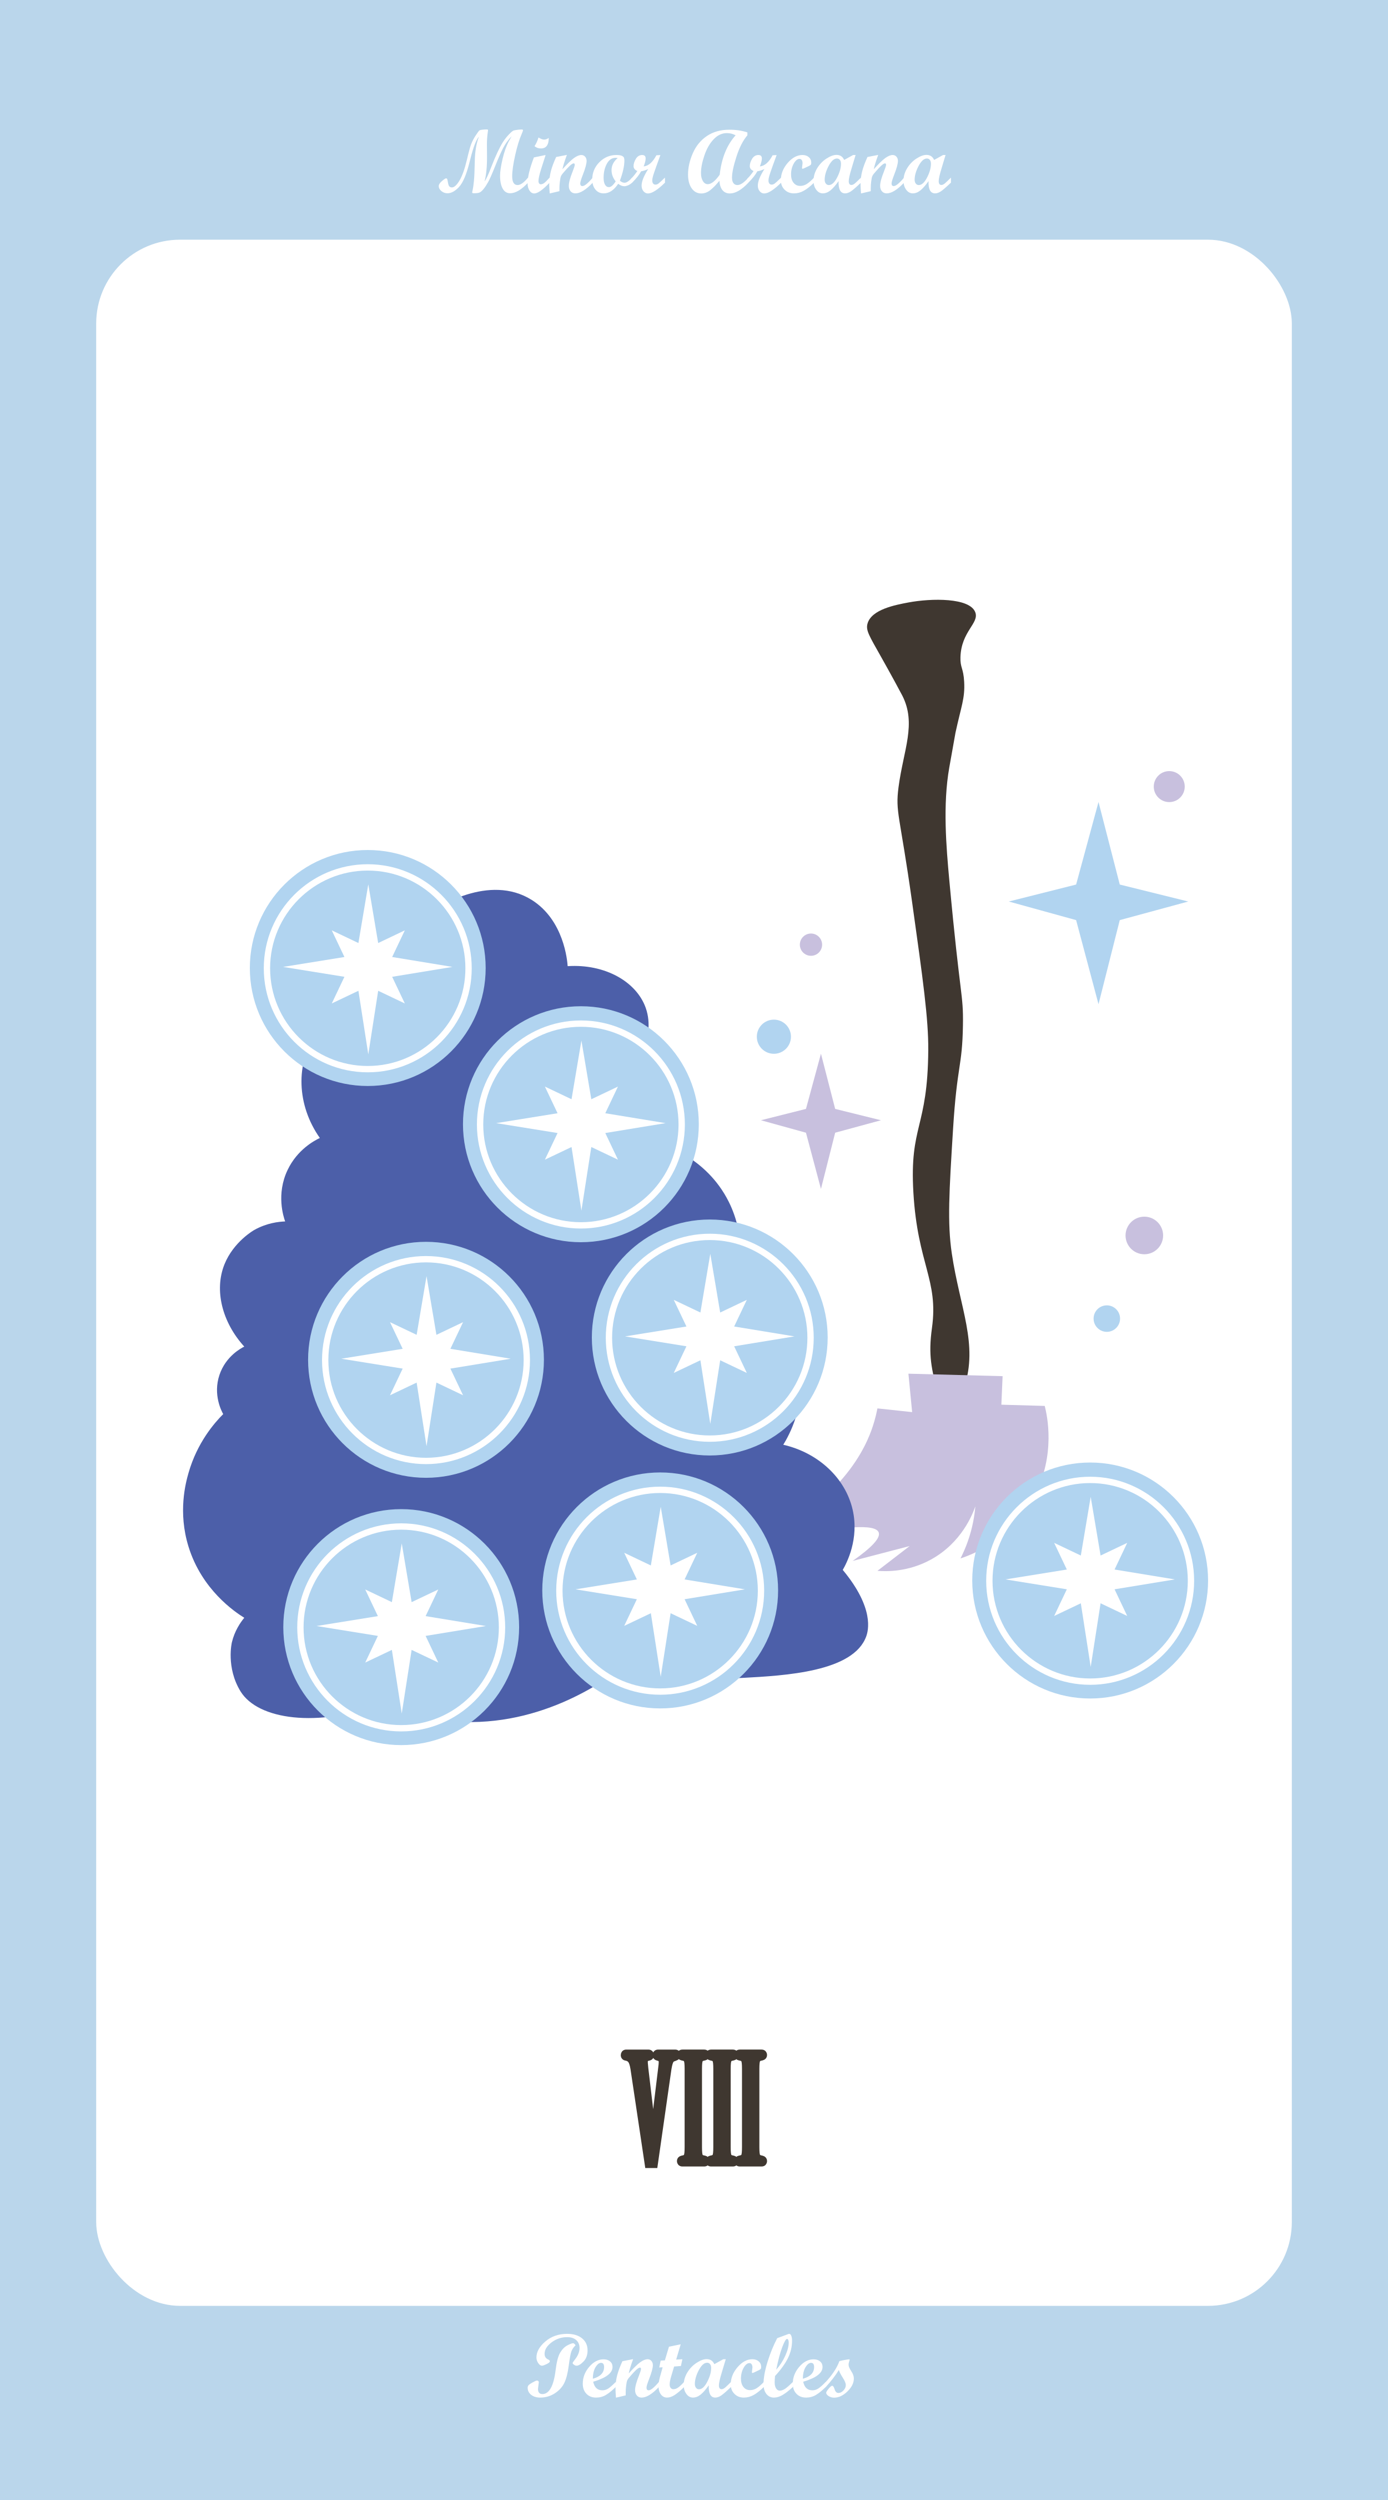 <?xml version="1.0" encoding="UTF-8"?><svg xmlns="http://www.w3.org/2000/svg" viewBox="0 0 1080 1944"><defs><style>.cls-1{fill:#fff;}.cls-2{stroke:#3f3730;stroke-miterlimit:10;stroke-width:5px;}.cls-2,.cls-3{fill:#3f3730;}.cls-4{fill:#4c5fa9;}.cls-5{fill:#bad6eb;}.cls-6{fill:#c8c0de;}.cls-7{fill:#b1d4f0;}</style></defs><g id="_배경_텍스트"><g><rect class="cls-5" width="1080" height="1944"/><rect class="cls-1" x="74.84" y="186.39" width="930.33" height="1606.64" rx="65.21" ry="65.21"/><path class="cls-2" d="M493.08,1608.73c-.56-3.44-1.32-5.72-2.28-6.84-.96-1.12-2.08-1.76-3.36-1.92-1.28-.16-1.92-.8-1.92-1.92,0-.48,.14-.9,.42-1.26,.28-.36,.74-.54,1.38-.54h17.16c.64,0,1.12,.2,1.44,.6,.32,.4,.48,.8,.48,1.2,0,1.04-.64,1.68-1.92,1.92-.88,.16-1.54,.4-1.98,.72-.44,.32-.72,.78-.84,1.38-.12,.6-.14,1.42-.06,2.46,.08,1.04,.2,2.32,.36,3.84l6.24,52.68,6.48-53.28c.24-1.76,.36-3.12,.36-4.08s-.12-1.7-.36-2.22c-.24-.52-.58-.86-1.02-1.02-.44-.16-.94-.32-1.5-.48-1.28-.24-1.92-.88-1.92-1.92,0-.4,.14-.8,.42-1.2,.28-.4,.74-.6,1.38-.6h13.32c.64,0,1.12,.2,1.44,.6,.32,.4,.48,.8,.48,1.2,0,.8-.64,1.44-1.92,1.92-.72,.24-1.36,.48-1.92,.72-.56,.24-1.04,.64-1.44,1.2-.4,.56-.76,1.36-1.08,2.4-.32,1.04-.64,2.52-.96,4.44l-10.68,74.64h-5.04l-11.16-74.64Zm50.64,60.84c0,1.92,.06,3.46,.18,4.62,.12,1.16,.34,2.04,.66,2.64,.32,.6,.78,1.02,1.38,1.26,.6,.24,1.34,.44,2.22,.6,1.04,.24,1.56,.84,1.56,1.8,0,.4-.14,.78-.42,1.14-.28,.36-.74,.54-1.38,.54h-16.92c-.64,0-1.1-.18-1.38-.54-.28-.36-.42-.74-.42-1.14,0-.96,.52-1.56,1.56-1.8,.88-.16,1.62-.36,2.22-.6,.6-.24,1.06-.66,1.38-1.26,.32-.6,.54-1.48,.66-2.64,.12-1.16,.18-2.7,.18-4.62v-60.72c0-1.92-.06-3.46-.18-4.62-.12-1.16-.34-2.04-.66-2.64-.32-.6-.78-1.02-1.38-1.26-.6-.24-1.34-.44-2.22-.6-1.04-.24-1.56-.84-1.56-1.8,0-.4,.14-.78,.42-1.14,.28-.36,.74-.54,1.38-.54h16.92c.64,0,1.1,.18,1.38,.54,.28,.36,.42,.74,.42,1.14,0,.96-.52,1.56-1.56,1.8-.88,.16-1.62,.36-2.22,.6-.6,.24-1.06,.66-1.38,1.26-.32,.6-.54,1.48-.66,2.64-.12,1.16-.18,2.7-.18,4.62v60.72Zm22.32,0c0,1.92,.06,3.46,.18,4.62,.12,1.16,.34,2.04,.66,2.64,.32,.6,.78,1.02,1.38,1.26,.6,.24,1.34,.44,2.22,.6,1.04,.24,1.56,.84,1.56,1.8,0,.4-.14,.78-.42,1.14-.28,.36-.74,.54-1.38,.54h-16.92c-.64,0-1.1-.18-1.38-.54-.28-.36-.42-.74-.42-1.14,0-.96,.52-1.56,1.56-1.8,.88-.16,1.62-.36,2.22-.6,.6-.24,1.06-.66,1.38-1.26,.32-.6,.54-1.48,.66-2.64,.12-1.16,.18-2.7,.18-4.62v-60.72c0-1.92-.06-3.46-.18-4.62-.12-1.16-.34-2.04-.66-2.64-.32-.6-.78-1.02-1.38-1.26-.6-.24-1.34-.44-2.22-.6-1.04-.24-1.56-.84-1.56-1.8,0-.4,.14-.78,.42-1.14,.28-.36,.74-.54,1.38-.54h16.92c.64,0,1.1,.18,1.38,.54,.28,.36,.42,.74,.42,1.14,0,.96-.52,1.56-1.56,1.8-.88,.16-1.62,.36-2.22,.6-.6,.24-1.06,.66-1.38,1.26-.32,.6-.54,1.48-.66,2.64-.12,1.16-.18,2.7-.18,4.62v60.72Zm22.32,0c0,1.92,.06,3.46,.18,4.62,.12,1.16,.34,2.04,.66,2.64,.32,.6,.78,1.02,1.38,1.26,.6,.24,1.34,.44,2.22,.6,1.04,.24,1.56,.84,1.56,1.8,0,.4-.14,.78-.42,1.14-.28,.36-.74,.54-1.38,.54h-16.92c-.64,0-1.1-.18-1.38-.54-.28-.36-.42-.74-.42-1.14,0-.96,.52-1.56,1.56-1.8,.88-.16,1.62-.36,2.22-.6,.6-.24,1.06-.66,1.38-1.26,.32-.6,.54-1.48,.66-2.64,.12-1.16,.18-2.7,.18-4.62v-60.72c0-1.92-.06-3.46-.18-4.62-.12-1.16-.34-2.04-.66-2.64-.32-.6-.78-1.02-1.38-1.26-.6-.24-1.34-.44-2.22-.6-1.04-.24-1.56-.84-1.56-1.8,0-.4,.14-.78,.42-1.14,.28-.36,.74-.54,1.38-.54h16.92c.64,0,1.1,.18,1.38,.54,.28,.36,.42,.74,.42,1.14,0,.96-.52,1.56-1.56,1.8-.88,.16-1.62,.36-2.22,.6-.6,.24-1.06,.66-1.38,1.26-.32,.6-.54,1.48-.66,2.64-.12,1.16-.18,2.7-.18,4.62v60.72Z"/><g><path class="cls-1" d="M410.88,142.03c-5.1,5.49-9.75,8.24-13.95,8.24-2.55,0-4.5-1.23-5.83-3.69-1.33-2.46-2-5.75-2-9.88,0-3.19,.65-7.58,1.96-13.16,1.31-5.58,3-10.28,5.08-14.08l1.98-3.55c-2.71,2.83-4.93,5.92-6.67,9.28-1.73,3.36-3.8,8.06-6.2,14.1-2.4,6.04-4.22,10.15-5.45,12.34s-2.41,3.97-3.54,5.35c-1.13,1.38-2.13,2.27-3.01,2.68-.88,.41-2.41,.62-4.6,.62-.84,0-1.26-.23-1.26-.68,0-.05,.15-.76,.45-2.15,.3-1.39,.61-3.62,.92-6.68,.31-3.06,.54-8.27,.68-15.62s1.21-13.64,3.21-18.88c-2.14,2.44-4.33,8.11-6.57,17.02l-.86,3.35c-2.35,9.27-5.04,15.53-8.08,18.78-3.03,3.25-6.01,4.87-8.93,4.87-1.8,0-3.39-.57-4.76-1.71s-2.05-2.45-2.05-3.93c0-1.14,.82-2.42,2.46-3.83,1.64-1.41,2.68-2.12,3.11-2.12,.5,0,.83,.17,.99,.51,.16,.34,.37,1.28,.62,2.82s.63,2.54,1.15,3.01c.51,.47,1.16,.7,1.94,.7,1.76,0,3.7-1.76,5.83-5.28s4.07-8.96,5.83-16.32l.99-4.14c.8-3.37,1.59-6.06,2.37-8.07,.78-2,1.8-4.01,3.08-6.02,1.85-2.87,2.99-4.4,3.41-4.6,.42-.19,1.21-.35,2.38-.48,1.16-.12,2.32-.19,3.49-.19,.46,0,.68,.26,.68,.79,0,.25-.07,.76-.21,1.54-.45,3.19-.66,6.39-.64,9.6l.07,9.16c.04,7.98-.59,14.41-1.91,19.31,1.21-1.46,2.96-5.22,5.26-11.28,3.33-8.59,6.36-15.04,9.09-19.35,1.3-2.07,2.87-4.06,4.7-5.96,1.83-1.9,3.1-2.92,3.81-3.06,2.42-.46,4.45-.68,6.12-.68,.62,0,.92,.17,.92,.51,0,.48-.38,1.55-1.12,3.21-1.77,4.01-3.43,9.44-4.96,16.27s-2.31,12.28-2.32,16.33c0,4.58,1.4,6.87,4.2,6.87,2.28,0,4.99-1.94,8.13-5.81v3.93Z"/><path class="cls-1" d="M427.66,142.03c-5.33,5.61-9.32,8.41-11.96,8.41-1.46,0-2.69-.75-3.69-2.24-1-1.49-1.5-3.37-1.5-5.62,0-4.85,1.64-11.58,4.92-20.17l8.68-1.81h.41l-3.42,10.7c-1.41,4.42-2.12,7.58-2.12,9.47,0,.75,.17,1.36,.5,1.83,.33,.47,.75,.7,1.25,.7,.89,0,1.78-.32,2.68-.97s2.32-2.06,4.26-4.22v3.93Zm-.68-34.79c0,5.47-2.02,8.2-6.05,8.2-1.96,0-3.63-.59-5.02-1.78,1.32-2,2.35-4.26,3.08-6.77,1.8,1.12,3.25,1.67,4.34,1.67,1.23,0,2.45-.44,3.66-1.33Z"/><path class="cls-1" d="M461.22,142.03c-5.26,5.56-9.78,8.34-13.54,8.34-1.53,0-2.76-.54-3.69-1.61-.93-1.07-1.4-2.51-1.4-4.31,0-2.44,1-6.16,3.01-11.18,1.07-2.69,1.61-4.4,1.61-5.13s-.29-1.09-.85-1.09c-.32,0-.74,.16-1.26,.48-.48,.32-1.04,.76-1.67,1.33-.57,.52-1.21,1.16-1.91,1.91-.62,.64-1.28,1.37-1.98,2.19l-1.91,2.22c-.84,1.03-1.37,2.11-1.57,3.25-.34,1.94-.57,3.71-.68,5.33-.07,1.21-.1,2.84-.1,4.89l-7.55,1.78c-.25-3.08-.38-5.37-.38-6.87,0-3.67,.43-7.14,1.28-10.42,.86-3.28,2.23-6.97,4.12-11.07l8.34-1.61c-1.75,4.72-2.91,8.43-3.45,11.14,3.73-4.17,6.7-7.06,8.89-8.66,2.19-1.61,4.15-2.41,5.85-2.41,1.16,0,2.13,.44,2.9,1.31,.77,.88,1.16,1.97,1.16,3.29,0,2.18-.98,5.78-2.94,10.8-1.34,3.44-2.02,5.68-2.02,6.7,0,1.37,.56,2.06,1.68,2.06,1.67,0,4.36-2.2,8.09-6.6v3.93Z"/><path class="cls-1" d="M491.88,142.03c-1.16,1.03-2.29,1.75-3.38,2.17-1.09,.42-1.96,.63-2.6,.63-1.64,0-3.27-.64-4.89-1.91-3.28,4.97-7.04,7.45-11.28,7.45-2.64,0-4.79-.99-6.43-2.97s-2.46-4.61-2.46-7.9c0-5.2,1.85-9.66,5.54-13.38s8.1-5.59,13.23-5.59c1.94,0,3.35,.21,4.25,.63,.9,.42,1.45,.92,1.66,1.49,.21,.57,.31,1.29,.31,2.15,0,4.26-1.16,9.49-3.49,15.69,1.16,1.07,2.38,1.61,3.66,1.61,1.53,0,3.49-1.33,5.88-4v3.93Zm-11.28-19.11c-.34-.14-.83-.21-1.47-.21-2.96,0-5.28,1.55-6.96,4.65-1.67,3.1-2.51,6.72-2.51,10.87,0,2.3,.36,4.09,1.09,5.37,.73,1.28,1.74,1.91,3.04,1.91,1.62,0,3.37-1.49,5.26-4.48-2.14-2.69-3.21-5.58-3.21-8.68,0-3.65,1.58-6.79,4.75-9.43Z"/><path class="cls-1" d="M517.42,142.03c-5.72,5.61-10.13,8.41-13.23,8.41-1.39,0-2.56-.59-3.52-1.76s-1.44-2.63-1.44-4.36c0-3.21,1.72-7.52,5.16-12.92-1.69,.87-3.53,1.47-5.54,1.81-1.48,2.73-3.81,5.67-6.97,8.82h-.79v-3.08c1.78-1.85,3.38-3.83,4.82-5.95-1.96-.87-2.94-2.15-2.94-3.86s.6-3.63,1.79-5.62c1.2-1.99,2.84-2.99,4.94-2.99,1.78,0,2.67,.91,2.67,2.73,0,1.44-.51,3.49-1.54,6.15,3.78-.41,7.09-3.3,9.91-8.68l3.11-.14-3.18,8.75c-1.32,3.69-2.18,6.2-2.56,7.54-.39,1.33-.58,2.51-.58,3.54,0,.96,.22,1.72,.67,2.29,.44,.57,1.04,.85,1.79,.85,.82,0,1.61-.28,2.36-.84,.75-.56,2.44-2.1,5.06-4.63v3.93Z"/><path class="cls-1" d="M582.32,142.06c-5.24,5.58-10.05,8.37-14.42,8.37-2.42,0-4.33-.85-5.74-2.56-1.41-1.71-2.2-4.15-2.36-7.31-2.76,3.35-5.2,5.83-7.33,7.45s-4.4,2.43-6.82,2.43c-3.1,0-5.59-1.34-7.47-4.02-1.88-2.68-2.82-6.25-2.82-10.72,0-5.33,1.23-10.83,3.69-16.49,2.46-5.66,6.11-10.13,10.94-13.42,4.83-3.28,10.69-4.92,17.57-4.92,5.15,0,9.81,.7,13.98,2.08v2.26c-3.4,3.96-6.24,9.51-8.53,16.65-2.29,7.13-3.44,12.57-3.44,16.3,0,1.82,.37,3.24,1.11,4.24,.74,1,1.77,1.5,3.09,1.5,2.37,0,5.22-1.93,8.54-5.78v3.93Zm-9.95-36.85c-2.1-1.14-4.35-1.71-6.77-1.71-3.81,0-7.24,1.59-10.29,4.77-3.05,3.18-5.46,7.39-7.23,12.63-1.77,5.24-2.65,9.79-2.65,13.64,0,2.58,.5,4.67,1.49,6.27,.99,1.61,2.26,2.41,3.81,2.41,2.69,0,5.78-2.45,9.26-7.35,1.44-12.85,5.56-23.07,12.37-30.66Z"/><path class="cls-1" d="M607.85,142.03c-5.72,5.61-10.13,8.41-13.23,8.41-1.39,0-2.56-.59-3.52-1.76s-1.44-2.63-1.44-4.36c0-3.21,1.72-7.52,5.16-12.92-1.69,.87-3.53,1.47-5.54,1.81-1.48,2.73-3.81,5.67-6.97,8.82h-.79v-3.08c1.78-1.85,3.38-3.83,4.82-5.95-1.96-.87-2.94-2.15-2.94-3.86s.6-3.63,1.79-5.62c1.2-1.99,2.84-2.99,4.94-2.99,1.78,0,2.67,.91,2.67,2.73,0,1.44-.51,3.49-1.54,6.15,3.78-.41,7.09-3.3,9.91-8.68l3.11-.14-3.18,8.75c-1.32,3.69-2.18,6.2-2.56,7.54-.39,1.33-.58,2.51-.58,3.54,0,.96,.22,1.72,.67,2.29,.44,.57,1.04,.85,1.79,.85,.82,0,1.61-.28,2.36-.84,.75-.56,2.44-2.1,5.06-4.63v3.93Z"/><path class="cls-1" d="M633.42,142.03c-2.92,2.87-5.59,4.98-8.02,6.32-2.43,1.34-4.96,2.02-7.6,2.02-2.96,0-5.41-.96-7.33-2.89-1.93-1.93-2.89-4.37-2.89-7.33,0-4.85,1.77-9.34,5.31-13.45,3.54-4.11,7.38-6.17,11.5-6.17,2.03,0,3.68,.56,4.96,1.69,1.28,1.13,1.91,2.59,1.91,4.39,0,.64-.12,1.12-.36,1.44-.24,.32-.69,.64-1.35,.96l-3.96,1.88c-.48,.23-.83,.34-1.06,.34-.32,0-.48-.23-.48-.68,0-.18,.07-.78,.21-1.79,.14-1.01,.21-1.63,.21-1.86,0-1-.21-1.81-.63-2.43s-.99-.92-1.69-.92c-1.66,0-3.18,1.23-4.56,3.69-1.38,2.46-2.07,5.26-2.07,8.41,0,2.71,.65,4.88,1.95,6.49,1.3,1.62,3.03,2.43,5.2,2.43,1.85,0,3.58-.53,5.21-1.59s3.48-2.68,5.55-4.87v3.93Z"/><path class="cls-1" d="M669.92,142.03c-3.65,3.46-6.25,5.72-7.83,6.77s-3.08,1.57-4.51,1.57c-3.6,0-5.3-3.18-5.09-9.54-2.28,3.26-4.38,5.66-6.31,7.21s-3.91,2.32-5.96,2.32-3.71-.94-5.11-2.82c-1.4-1.88-2.1-4.19-2.1-6.92,0-3.42,.94-6.68,2.82-9.78,1.88-3.1,4.29-5.61,7.23-7.52s5.54-2.87,7.79-2.87c2.85,0,4.84,1.31,5.98,3.93l6.99-3.86h1.92l-3.01,10.02c-1.55,5.04-2.33,8.49-2.33,10.36s.69,2.94,2.08,2.94c.89,0,1.87-.47,2.94-1.42,1.07-.95,2.57-2.39,4.51-4.32v3.93Zm-25.02,1.88c2.28,0,4.43-1.94,6.44-5.83,2.02-3.88,3.02-7.47,3.02-10.75,0-1.28-.29-2.27-.85-2.99-.57-.72-1.33-1.08-2.29-1.08-2.28,0-4.44,1.94-6.48,5.81-2.04,3.87-3.06,7.44-3.06,10.7,0,1.23,.3,2.23,.91,2.99,.6,.76,1.37,1.15,2.31,1.15Z"/><path class="cls-1" d="M703.46,142.03c-5.26,5.56-9.78,8.34-13.54,8.34-1.53,0-2.76-.54-3.69-1.61-.93-1.07-1.4-2.51-1.4-4.31,0-2.44,1-6.16,3.01-11.18,1.07-2.69,1.61-4.4,1.61-5.13s-.29-1.09-.85-1.09c-.32,0-.74,.16-1.26,.48-.48,.32-1.04,.76-1.67,1.33-.57,.52-1.21,1.16-1.91,1.91-.62,.64-1.28,1.37-1.98,2.19l-1.91,2.22c-.84,1.03-1.37,2.11-1.57,3.25-.34,1.94-.57,3.71-.68,5.33-.07,1.21-.1,2.84-.1,4.89l-7.55,1.78c-.25-3.08-.38-5.37-.38-6.87,0-3.67,.43-7.14,1.28-10.42,.86-3.28,2.23-6.97,4.12-11.07l8.34-1.61c-1.75,4.72-2.91,8.43-3.45,11.14,3.73-4.17,6.7-7.06,8.89-8.66,2.19-1.61,4.15-2.41,5.85-2.41,1.16,0,2.13,.44,2.9,1.31,.77,.88,1.16,1.97,1.16,3.29,0,2.18-.98,5.78-2.94,10.8-1.34,3.44-2.02,5.68-2.02,6.7,0,1.37,.56,2.06,1.68,2.06,1.67,0,4.36-2.2,8.09-6.6v3.93Z"/><path class="cls-1" d="M739.92,142.03c-3.65,3.46-6.25,5.72-7.83,6.77s-3.08,1.57-4.51,1.57c-3.6,0-5.3-3.18-5.09-9.54-2.28,3.26-4.38,5.66-6.31,7.21s-3.91,2.32-5.96,2.32-3.71-.94-5.11-2.82c-1.4-1.88-2.1-4.19-2.1-6.92,0-3.42,.94-6.68,2.82-9.78,1.88-3.1,4.29-5.61,7.23-7.52s5.54-2.87,7.79-2.87c2.85,0,4.84,1.31,5.98,3.93l6.99-3.86h1.92l-3.01,10.02c-1.55,5.04-2.33,8.49-2.33,10.36s.69,2.94,2.08,2.94c.89,0,1.87-.47,2.94-1.42,1.07-.95,2.57-2.39,4.51-4.32v3.93Zm-25.02,1.88c2.28,0,4.43-1.94,6.44-5.83,2.02-3.88,3.02-7.47,3.02-10.75,0-1.28-.29-2.27-.85-2.99-.57-.72-1.33-1.08-2.29-1.08-2.28,0-4.44,1.94-6.48,5.81-2.04,3.87-3.06,7.44-3.06,10.7,0,1.23,.3,2.23,.91,2.99,.6,.76,1.37,1.15,2.31,1.15Z"/></g><g><path class="cls-1" d="M447.87,1823.7c-1.49,1.35-2.57,2.91-3.25,4.7-.68,1.79-1.37,5.52-2.09,11.18-.72,5.66-1.87,10.12-3.45,13.38s-4.08,5.98-7.49,8.15c-3.41,2.18-7.15,3.26-11.23,3.26-2.89,0-5.25-.72-7.06-2.15s-2.72-3.27-2.72-5.5c0-.84,.26-1.53,.79-2.07,.52-.54,1.59-1.26,3.21-2.17,1.62-.91,2.71-1.37,3.28-1.37,.39,0,.72,.13,.99,.39,.27,.26,.41,.58,.41,.94,0,.23-.11,1.07-.33,2.53-.22,1.46-.32,2.32-.32,2.6,0,2.71,1.14,4.07,3.42,4.07,2.57,0,4.74-1.51,6.49-4.53,1.75-3.02,3.03-7.74,3.81-14.15,.79-6.41,1.98-10.94,3.57-13.59,1.59-2.64,3.46-4.52,5.59-5.62,2.13-1.1,3.61-1.66,4.43-1.66,.57,0,1.22,.54,1.95,1.61Zm-6.43-8.89c4.81,0,8.64,1.17,11.48,3.5,2.85,2.34,4.27,5.45,4.27,9.35,0,3.6-1.05,6.49-3.16,8.66-2.11,2.18-3.93,3.26-5.45,3.26-.57,0-1.21-.25-1.93-.75-.72-.5-1.08-.96-1.08-1.37,0-.23,.54-1.05,1.61-2.46,2.51-3.1,3.76-6.17,3.76-9.23,0-2.57-.87-4.62-2.6-6.14-1.73-1.52-4.08-2.27-7.04-2.27-4.47,0-8.51,1.36-12.13,4.08-3.62,2.72-5.43,5.7-5.43,8.94,0,2.14,.98,3.61,2.94,4.41,.77,.34,1.16,.81,1.16,1.4s-.85,1.33-2.56,2.15-2.91,1.23-3.59,1.23c-1.03,0-1.99-.68-2.91-2.03-.91-1.36-1.37-2.83-1.37-4.43,0-4.28,2.3-8.41,6.9-12.37,4.6-3.96,10.31-5.95,17.12-5.95Z"/><path class="cls-1" d="M479.21,1856.03c-2.89,2.85-5.49,4.95-7.79,6.31-2.3,1.36-4.84,2.03-7.62,2.03-3.1,0-5.6-.99-7.5-2.97s-2.85-4.59-2.85-7.83c0-4.83,1.67-9.2,5.02-13.11,3.35-3.91,7.06-5.86,11.14-5.86,2.12,0,3.82,.55,5.09,1.64,1.28,1.09,1.91,2.53,1.91,4.31,0,4.72-5.01,8.54-15.04,11.48,.91,4.44,3.29,6.67,7.14,6.67,1.5,0,2.94-.4,4.31-1.21,1.37-.81,3.43-2.6,6.19-5.38v3.93Zm-17.91-6.32c5.83-1.64,8.75-4.67,8.75-9.09,0-2.19-.8-3.28-2.39-3.28-1.5,0-2.94,1.15-4.31,3.44s-2.05,5.27-2.05,8.94Z"/><path class="cls-1" d="M512.78,1856.03c-5.26,5.56-9.78,8.34-13.54,8.34-1.53,0-2.76-.54-3.69-1.61-.93-1.07-1.4-2.51-1.4-4.31,0-2.44,1-6.16,3.01-11.18,1.07-2.69,1.61-4.4,1.61-5.13s-.29-1.09-.85-1.09c-.32,0-.74,.16-1.26,.48-.48,.32-1.04,.76-1.67,1.33-.57,.52-1.21,1.16-1.91,1.91-.62,.64-1.28,1.37-1.98,2.19l-1.91,2.22c-.84,1.03-1.37,2.11-1.57,3.25-.34,1.94-.57,3.71-.68,5.33-.07,1.21-.1,2.84-.1,4.89l-7.55,1.78c-.25-3.08-.38-5.37-.38-6.87,0-3.67,.43-7.14,1.28-10.42,.86-3.28,2.23-6.97,4.12-11.07l8.34-1.61c-1.75,4.72-2.91,8.43-3.45,11.14,3.73-4.17,6.7-7.06,8.89-8.66,2.19-1.61,4.15-2.41,5.85-2.41,1.16,0,2.13,.44,2.9,1.31,.77,.88,1.16,1.97,1.16,3.29,0,2.18-.98,5.78-2.94,10.8-1.34,3.44-2.02,5.68-2.02,6.7,0,1.37,.56,2.06,1.68,2.06,1.67,0,4.36-2.2,8.09-6.6v3.93Z"/><path class="cls-1" d="M532.43,1856.03c-2.87,2.85-5.36,4.95-7.45,6.31-2.1,1.36-4.09,2.03-5.98,2.03s-3.55-.83-4.77-2.48c-1.22-1.65-1.83-3.82-1.83-6.51,0-2.37,.58-5.5,1.75-9.39l1.45-5.17-2.62,.14,1.09-5.37,3.25-.14,3.21-10.66,9.13-1.87-3.53,11.89,4.83-.27-1.13,5.26-5.3,.41-2.28,7.66c-.79,2.66-1.19,4.78-1.19,6.35,0,1.07,.27,1.94,.8,2.62s1.23,1.01,2.07,1.01c1.16,0,2.32-.37,3.46-1.11,1.14-.74,2.82-2.28,5.03-4.63v3.93Z"/><path class="cls-1" d="M568.9,1856.03c-3.65,3.46-6.25,5.72-7.83,6.77s-3.08,1.57-4.51,1.57c-3.6,0-5.3-3.18-5.09-9.54-2.28,3.26-4.38,5.66-6.31,7.21s-3.91,2.32-5.96,2.32-3.71-.94-5.11-2.82c-1.4-1.88-2.1-4.19-2.1-6.92,0-3.42,.94-6.68,2.82-9.78,1.88-3.1,4.29-5.61,7.23-7.52s5.54-2.87,7.79-2.87c2.85,0,4.84,1.31,5.98,3.93l6.99-3.86h1.92l-3.01,10.02c-1.55,5.04-2.33,8.49-2.33,10.36s.69,2.94,2.08,2.94c.89,0,1.87-.47,2.94-1.42,1.07-.95,2.57-2.39,4.51-4.32v3.93Zm-25.02,1.88c2.28,0,4.43-1.94,6.44-5.83,2.02-3.88,3.02-7.47,3.02-10.75,0-1.28-.29-2.27-.85-2.99-.57-.72-1.33-1.08-2.29-1.08-2.28,0-4.44,1.94-6.48,5.81-2.04,3.87-3.06,7.44-3.06,10.7,0,1.23,.3,2.23,.91,2.99,.6,.76,1.37,1.15,2.31,1.15Z"/><path class="cls-1" d="M594.43,1856.03c-2.92,2.87-5.59,4.98-8.02,6.32-2.43,1.34-4.96,2.02-7.6,2.02-2.96,0-5.41-.96-7.33-2.89-1.93-1.93-2.89-4.37-2.89-7.33,0-4.85,1.77-9.34,5.31-13.45,3.54-4.11,7.38-6.17,11.5-6.17,2.03,0,3.68,.56,4.96,1.69,1.28,1.13,1.91,2.59,1.91,4.39,0,.64-.12,1.12-.36,1.44-.24,.32-.69,.64-1.35,.96l-3.96,1.88c-.48,.23-.83,.34-1.06,.34-.32,0-.48-.23-.48-.68,0-.18,.07-.78,.21-1.79,.14-1.01,.21-1.63,.21-1.86,0-1-.21-1.81-.63-2.43s-.99-.92-1.69-.92c-1.66,0-3.18,1.23-4.56,3.69-1.38,2.46-2.07,5.26-2.07,8.41,0,2.71,.65,4.88,1.95,6.49,1.3,1.62,3.03,2.43,5.2,2.43,1.85,0,3.58-.53,5.21-1.59s3.48-2.68,5.55-4.87v3.93Z"/><path class="cls-1" d="M617.06,1856.03c-3.1,2.85-5.82,4.95-8.15,6.31s-4.56,2.03-6.68,2.03c-2.44,0-4.4-.95-5.9-2.84-1.49-1.89-2.24-4.43-2.24-7.62,0-4.79,1.04-10.53,3.11-17.23,2.07-6.7,4.59-12.87,7.55-18.53l8.68-3.21c.27-.09,.48-.14,.62-.14,.66,0,1.2,.48,1.62,1.45,.42,.97,.63,2.27,.63,3.91,0,4.65-1.07,9.15-3.21,13.5-2.14,4.35-5.49,9-10.05,13.95-.18,2.37-.27,4-.27,4.89,0,1.98,.36,3.55,1.09,4.72,.73,1.16,1.7,1.74,2.91,1.74s2.54-.44,3.93-1.33c1.39-.89,3.51-2.73,6.36-5.54v3.93Zm-13.09-13.36c2.89-3.22,5.24-6.82,7.04-10.82,1.8-3.99,2.7-7.43,2.7-10.3,0-.84-.13-1.52-.38-2.04-.25-.51-.57-.77-.96-.77-.84,0-2.07,2.1-3.67,6.3-1.61,4.2-3.18,10.07-4.73,17.63Z"/><path class="cls-1" d="M642.62,1856.03c-2.89,2.85-5.49,4.95-7.79,6.31-2.3,1.36-4.84,2.03-7.62,2.03-3.1,0-5.6-.99-7.5-2.97s-2.85-4.59-2.85-7.83c0-4.83,1.67-9.2,5.02-13.11,3.35-3.91,7.06-5.86,11.14-5.86,2.12,0,3.82,.55,5.09,1.64,1.28,1.09,1.91,2.53,1.91,4.31,0,4.72-5.01,8.54-15.04,11.48,.91,4.44,3.29,6.67,7.14,6.67,1.5,0,2.94-.4,4.31-1.21,1.37-.81,3.43-2.6,6.19-5.38v3.93Zm-17.91-6.32c5.83-1.64,8.75-4.67,8.75-9.09,0-2.19-.8-3.28-2.39-3.28-1.5,0-2.94,1.15-4.31,3.44s-2.05,5.27-2.05,8.94Z"/><path class="cls-1" d="M653.15,1836c1.57-.41,3.16-.75,4.75-1.01,1.59-.26,2.55-.39,2.87-.39,.23,0,.34,.09,.34,.27,0,.34-.09,.69-.27,1.06-.37,1.05-.55,2.05-.55,3.01,0,1.18,.69,2.8,2.05,4.85s2.05,3.96,2.05,5.71c0,3.49-1.67,6.85-5.01,10.08-3.34,3.24-6.8,4.85-10.37,4.85-1.55,0-2.96-.41-4.24-1.23-1.28-.82-1.91-1.7-1.91-2.63,0-.55,.63-1.58,1.9-3.11,1.26-1.53,2.17-2.29,2.72-2.29,.73,0,1.38,.93,1.95,2.8,.57,1.87,1.55,2.8,2.94,2.8s2.69-.64,3.91-1.93,1.83-2.67,1.83-4.15c0-1.44-.77-3.35-2.32-5.74s-2.58-4.4-3.08-6.02c-2.64,4.26-5.99,8.62-10.05,13.09h-.79v-3.08c5.58-5.95,9.34-11.6,11.28-16.95Z"/></g></g></g><g id="_반짝이"><polygon class="cls-7" points="854.75 623.63 871.29 687.83 924.57 701.02 871.29 715.48 854.75 780.87 837.32 715.48 784.93 701.02 837.32 687.83 854.75 623.63"/><polygon class="cls-6" points="638.78 819.36 649.85 862.29 685.48 871.11 649.85 880.79 638.78 924.52 627.12 880.79 592.08 871.11 627.12 862.29 638.78 819.36"/><circle class="cls-7" cx="602.16" cy="806.15" r="13.28"/><circle class="cls-6" cx="631.02" cy="734.57" r="8.66"/><circle class="cls-6" cx="909.79" cy="611.66" r="12.05"/><circle class="cls-6" cx="890.4" cy="960.7" r="14.62"/><circle class="cls-7" cx="861.22" cy="1025.34" r="10.3"/></g><g id="_펜타클_8"><path class="cls-3" d="M702.02,540.79c-1.52-2.97-8.52-15.92-16.39-29.89-9.3-16.51-12.11-20.76-10.61-26.03,3.13-10.99,21.59-14.47,31.82-16.39,17.85-3.36,47.86-3.86,52.06,7.71,3.08,8.49-10.91,14.74-11.57,34.71-.28,8.57,2.27,8.16,2.89,19.28,.72,12.89-2.38,19.28-6.75,39.53,0,0-.2,.92-4.82,27-5.17,29.14-2.37,61.98,0,87.74,8.54,92.84,11,87.81,10.61,112.81-.52,32.75-4.57,30.3-7.71,80.99-3,48.34-4.5,72.52-.96,96.41,6.25,42.26,20.77,70.72,9.64,104.13-1.32,3.98-6.89,20.7-12.53,20.25-3.39-.27-5.71-6.68-7.71-14.46-5.21-20.26-7.82-30.39-4.82-52.06,5.18-37.37-11.18-49.35-14.46-105.09-3.11-52.85,11.15-49.69,11.57-110.88,.17-24.29-4.07-54.44-12.53-114.73-9.71-69.17-13.17-69.98-10.61-89.67,3.79-29.02,14.18-49.29,2.89-71.35Z"/><path class="cls-6" d="M709.73,1098.07c-.96-9.96-1.93-19.93-2.89-29.89,24.42,.64,48.85,1.29,73.28,1.93-.32,7.39-.64,14.78-.96,22.18,11.25,.32,22.5,.64,33.75,.96,1.92,7.6,8.54,37.59-7.71,69.42-18.13,35.51-51.32,47.05-57.85,49.17,2.01-3.94,4.01-8.45,5.78-13.5,3.57-10.18,5.14-19.48,5.78-27-1.98,5.72-10.52,28.27-34.71,41.46-17.64,9.62-34.43,9.24-41.46,8.68,8.36-6.43,16.71-12.86,25.07-19.28-14.78,3.86-29.57,7.71-44.35,11.57,15.1-10.6,21.85-17.99,20.25-22.18-2.6-6.77-27.02-5.16-73.28,4.82,12.67-12.98,25.33-25.95,38-38.93,1.04-1.06,1.19-1.21,1.53-1.57,17.7-18.42,24.98-35.29,27.96-43.39,1.49-4.04,3.38-9.94,4.82-17.35,9,.96,18,1.93,27,2.89Z"/><path class="cls-4" d="M441.7,751.32c-.31-4.52-2.98-35.86-27.96-51.53-33.3-20.89-74.12,6.25-79.06,9.54-33.63,22.37-39.53,59.85-40.49,66.79-4.9,.61-31.92,4.45-48.21,27.67-16.11,22.96-15.17,55.51,2.89,81.11-4.06,1.93-17.46,8.91-25.07,24.81-9.06,18.95-3.18,36.56-1.93,40.08-5.02,.18-14.33,1.19-24.1,6.68,0,0-16.04,9.01-23.14,26.72-8.06,20.1-1.8,44.99,15.43,63.93-2.35,1.17-14.38,7.43-19.28,21.95-5.24,15.51,1.72,28.45,2.89,30.53-6.94,6.96-20.27,22.22-27,45.8-2.2,7.71-8.32,30.31,0,57.25,10.34,33.48,35.88,50.67,43.39,55.34-3.09,3.76-7.5,10.19-9.64,19.08,0,0-4.7,19.57,6.75,38.17,13.53,21.97,59.51,28.57,110.88,9.54,13.43,5.84,30.31,11.24,50.14,13.36,69.01,7.38,121.88-30.48,137.87-42.94,21.32,5.64,53.12,11.61,91.59,9.54,33.25-1.79,86.57-4.66,96.41-32.44,1.43-4.03,6.58-21.67-18.32-51.53,3.07-5.34,12.9-24.02,7.71-46.76-5.63-24.67-26.72-44.3-53.99-50.57,4.81-7.84,16.18-28.81,13.5-56.3-4.51-46.24-44.78-70.02-49.17-72.52,1.78-7.58,6.77-33.03-6.75-60.12-17.5-35.07-52.21-45.21-57.85-46.76,14.91-22.89,17.34-47.9,5.78-62.98-2.45-3.2-6.55-7.28-13.5-10.5,2.24-6.15,5.39-18.03,.96-30.53-7.23-20.43-31.81-34.33-60.74-32.44Z"/><g><circle class="cls-7" cx="286.15" cy="752.72" r="91.75"/><path class="cls-1" d="M286.15,833.83c-44.61,0-80.9-36.29-80.9-80.9s36.29-80.9,80.9-80.9,80.9,36.29,80.9,80.9-36.29,80.9-80.9,80.9Zm0-156.88c-41.9,0-75.98,34.09-75.98,75.98s34.09,75.98,75.98,75.98,75.98-34.09,75.98-75.98-34.09-75.98-75.98-75.98Z"/><polygon class="cls-1" points="286.57 687.65 294.26 733.3 314.99 723.44 305.14 744.17 352.05 751.87 305.14 759.56 314.99 780.29 294.26 770.43 286.57 819.9 278.88 770.43 258.15 780.29 268 759.56 220.25 751.87 268 744.17 258.15 723.44 278.88 733.3 286.57 687.65"/></g><g><circle class="cls-7" cx="451.99" cy="874.2" r="91.75"/><path class="cls-1" d="M451.99,955.31c-44.61,0-80.9-36.29-80.9-80.9s36.29-80.9,80.9-80.9,80.9,36.29,80.9,80.9-36.29,80.9-80.9,80.9Zm0-156.88c-41.9,0-75.98,34.09-75.98,75.98s34.09,75.98,75.98,75.98,75.98-34.09,75.98-75.98-34.09-75.98-75.98-75.98Z"/><polygon class="cls-1" points="452.4 809.13 460.1 854.78 480.83 844.92 470.97 865.66 517.89 873.35 470.97 881.04 480.83 901.77 460.1 891.92 452.4 941.38 444.71 891.92 423.98 901.77 433.84 881.04 386.08 873.35 433.84 865.66 423.98 844.92 444.71 854.78 452.4 809.13"/></g><g><circle class="cls-7" cx="331.47" cy="1057.39" r="91.75"/><path class="cls-1" d="M331.47,1138.5c-44.61,0-80.9-36.29-80.9-80.9s36.29-80.9,80.9-80.9,80.9,36.29,80.9,80.9-36.29,80.9-80.9,80.9Zm0-156.88c-41.9,0-75.98,34.09-75.98,75.98s34.09,75.98,75.98,75.98,75.98-34.09,75.98-75.98-34.09-75.98-75.98-75.98Z"/><polygon class="cls-1" points="331.89 992.32 339.58 1037.97 360.31 1028.11 350.45 1048.84 397.37 1056.54 350.45 1064.23 360.31 1084.96 339.58 1075.1 331.89 1124.57 324.19 1075.1 303.46 1084.96 313.32 1064.23 265.56 1056.54 313.32 1048.84 303.46 1028.11 324.19 1037.97 331.89 992.32"/></g><g><circle class="cls-7" cx="552.26" cy="1040.04" r="91.75"/><path class="cls-1" d="M552.26,1121.14c-44.61,0-80.9-36.29-80.9-80.9s36.29-80.9,80.9-80.9,80.9,36.29,80.9,80.9-36.29,80.9-80.9,80.9Zm0-156.88c-41.9,0-75.98,34.09-75.98,75.98s34.09,75.98,75.98,75.98,75.98-34.09,75.98-75.98-34.09-75.98-75.98-75.98Z"/><polygon class="cls-1" points="552.68 974.97 560.37 1020.61 581.1 1010.76 571.24 1031.49 618.16 1039.18 571.24 1046.87 581.1 1067.6 560.37 1057.75 552.68 1107.21 544.98 1057.75 524.25 1067.6 534.11 1046.87 486.35 1039.18 534.11 1031.49 524.25 1010.76 544.98 1020.61 552.68 974.97"/></g><g><circle class="cls-7" cx="513.69" cy="1236.72" r="91.75"/><path class="cls-1" d="M513.69,1317.83c-44.61,0-80.9-36.29-80.9-80.9s36.29-80.9,80.9-80.9,80.9,36.29,80.9,80.9-36.29,80.9-80.9,80.9Zm0-156.88c-41.9,0-75.98,34.09-75.98,75.98s34.09,75.98,75.98,75.98,75.98-34.09,75.98-75.98-34.09-75.98-75.98-75.98Z"/><polygon class="cls-1" points="514.11 1171.65 521.8 1217.3 542.53 1207.44 532.68 1228.18 579.59 1235.87 532.68 1243.56 542.53 1264.29 521.8 1254.44 514.11 1303.9 506.42 1254.44 485.69 1264.29 495.54 1243.56 447.79 1235.87 495.54 1228.18 485.69 1207.44 506.42 1217.3 514.11 1171.65"/></g><g><circle class="cls-7" cx="312.18" cy="1265.25" r="91.75"/><path class="cls-1" d="M312.18,1346.35c-44.61,0-80.9-36.29-80.9-80.9s36.29-80.9,80.9-80.9,80.9,36.29,80.9,80.9-36.29,80.9-80.9,80.9Zm0-156.88c-41.9,0-75.98,34.09-75.98,75.98s34.09,75.98,75.98,75.98,75.98-34.09,75.98-75.98-34.09-75.98-75.98-75.98Z"/><polygon class="cls-1" points="312.6 1200.17 320.29 1245.82 341.03 1235.97 331.17 1256.7 378.09 1264.39 331.17 1272.08 341.03 1292.81 320.29 1282.96 312.6 1332.42 304.91 1282.96 284.18 1292.81 294.03 1272.08 246.28 1264.39 294.03 1256.7 284.18 1235.97 304.91 1245.82 312.6 1200.17"/></g><g><circle class="cls-7" cx="848.25" cy="1229.01" r="91.75"/><path class="cls-1" d="M848.25,1310.11c-44.61,0-80.9-36.29-80.9-80.9s36.29-80.9,80.9-80.9,80.9,36.29,80.9,80.9-36.29,80.9-80.9,80.9Zm0-156.88c-41.9,0-75.98,34.09-75.98,75.98s34.09,75.98,75.98,75.98,75.98-34.09,75.98-75.98-34.09-75.98-75.98-75.98Z"/><polygon class="cls-1" points="848.67 1163.94 856.36 1209.58 877.09 1199.73 867.24 1220.46 914.15 1228.15 867.24 1235.84 877.09 1256.58 856.36 1246.72 848.67 1296.19 840.98 1246.72 820.24 1256.58 830.1 1235.84 782.35 1228.15 830.1 1220.46 820.24 1199.73 840.98 1209.58 848.67 1163.94"/></g></g></svg>
